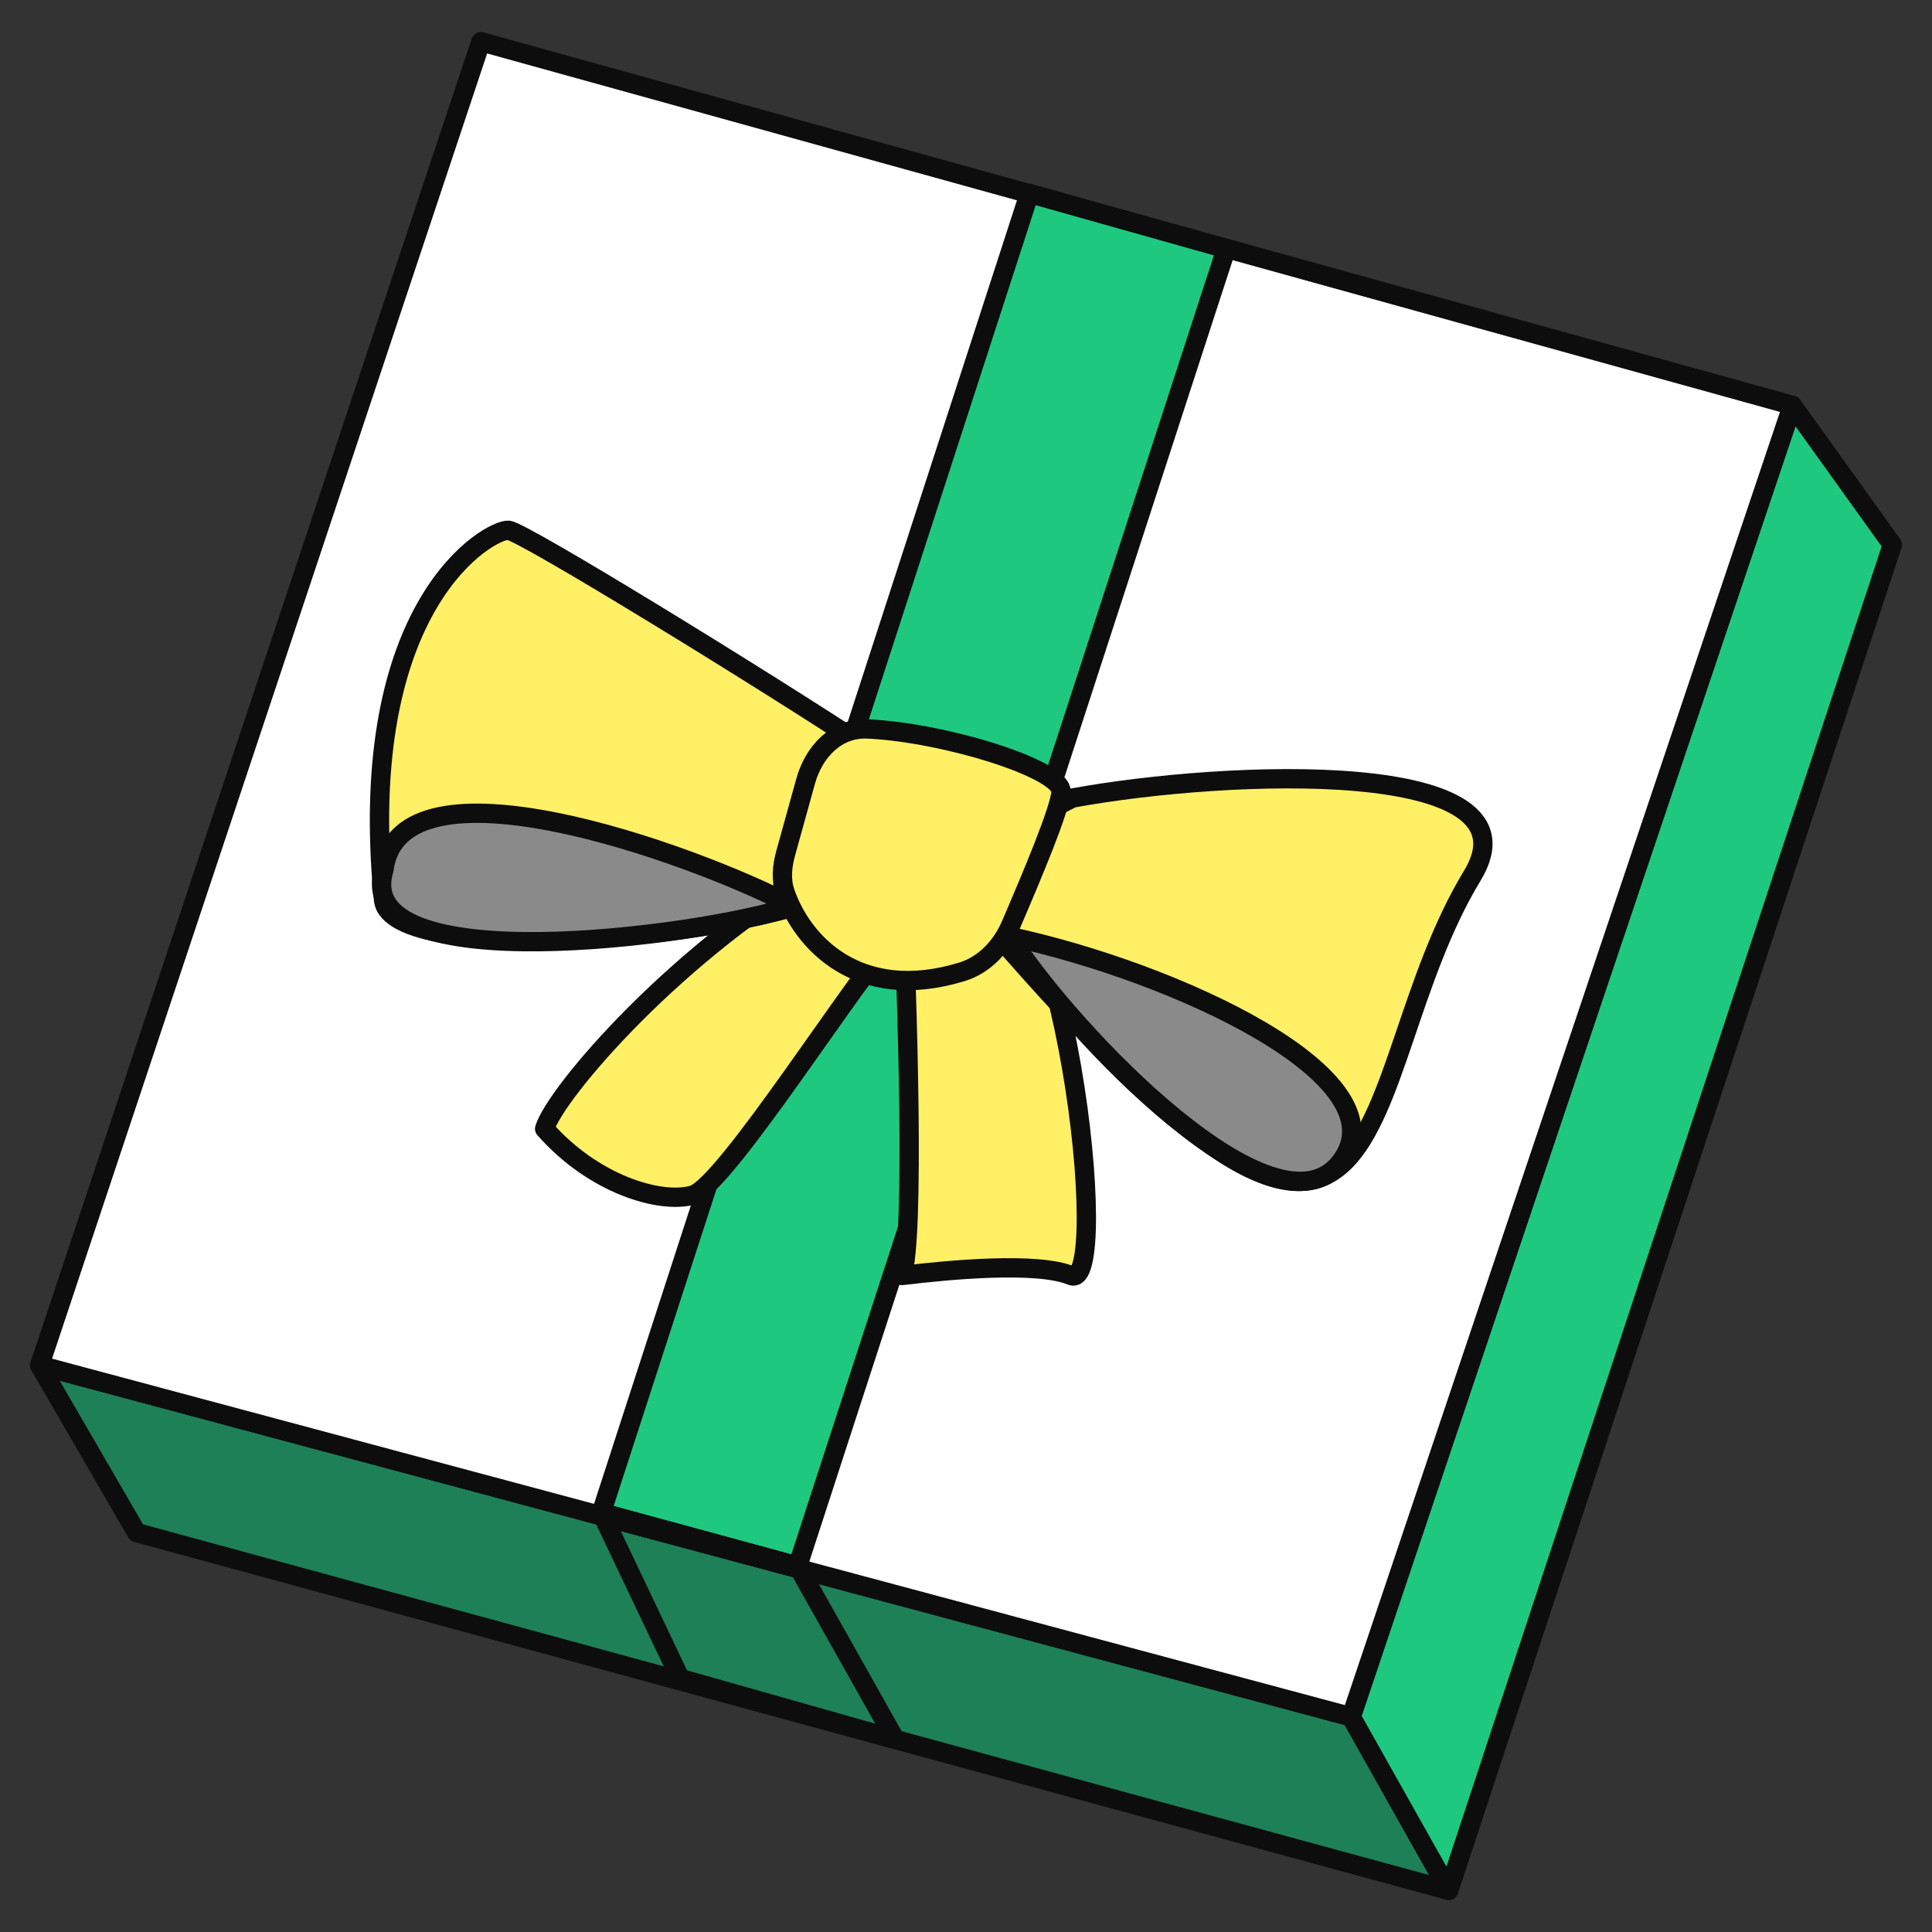 <svg width="40" height="40" viewBox="0 0 40 40" fill="none" xmlns="http://www.w3.org/2000/svg">
<rect x="0" y="0" width="40" height="40" fill="#333333" stroke="none"/>
<path d="M27.974 35.545L0.821 28.268L2.829 31.731L29.995 39.139L27.974 35.545Z" fill="#1E8057" stroke="#0D0D0D" stroke-width="0.4" stroke-linejoin="round"/>
<path d="M37.109 8.393L27.974 35.545L29.995 39.139L39.179 11.279L37.109 8.393Z" fill="#1FC87F" stroke="#0D0D0D" stroke-width="0.4" stroke-linejoin="round"/>
<path d="M0.821 28.267L9.956 0.863L37.109 8.392L27.974 35.544L0.821 28.267Z" fill="white" stroke="#0D0D0D" stroke-width="0.4" stroke-linejoin="round"/>
<path d="M12.45 31.319L21.312 4.004L25.387 5.151L16.515 32.425L12.45 31.319Z" fill="#1FC87F" stroke="#0D0D0D" stroke-width="0.4" stroke-linejoin="round"/>
<path d="M14.082 34.75L12.45 31.318L16.515 32.425L18.532 36.011L14.082 34.75Z" stroke="#0D0D0D" stroke-width="0.4" stroke-linejoin="round"/>
<path d="M18.675 26.408C18.943 25.605 18.787 20.654 18.675 18.279L20.039 17.43C22.045 17.558 23.049 26.768 22.174 26.408C21.474 26.12 19.653 26.288 18.675 26.408Z" fill="#FFF066" stroke="#0D0D0D" stroke-width="0.4" stroke-linejoin="round"/>
<path d="M14.337 24.745C15.01 24.561 17.73 20.214 18.675 19.195L17.223 17.846C14.048 19.639 11.496 22.632 11.276 23.37C12.287 24.522 13.665 24.93 14.337 24.745Z" fill="#FFF066" stroke="#0D0D0D" stroke-width="0.4" stroke-linejoin="round"/>
<path d="M30.483 18.129C31.981 15.662 25.397 15.937 22.202 16.523L20.033 17.637L20.93 19.681C29.223 29.131 27.911 22.366 30.483 18.129Z" fill="#FFF066" stroke="#0D0D0D" stroke-width="0.4" stroke-linejoin="round"/>
<path d="M20.896 19.387C24.307 20.116 29.094 22.306 27.756 24.057C26.417 25.807 22.187 21.401 20.896 19.387Z" fill="#8A8A8A" stroke="#0D0D0D" stroke-width="0.4" stroke-linejoin="round"/>
<path d="M10.527 10.979C10.822 11 15.928 14.143 18.003 15.515C19.836 15.902 18.135 18.057 17.805 18.244C15.537 19.53 8.113 20.011 7.942 18.64C7.335 12.482 10.157 10.952 10.527 10.979Z" fill="#FFF066" stroke="#0D0D0D" stroke-width="0.4" stroke-linejoin="round"/>
<path d="M16.428 18.76C14.395 19.414 7.25 20.32 7.948 18.009C8.265 15.487 14.313 17.656 16.428 18.76Z" fill="#8A8A8A" stroke="#0D0D0D" stroke-width="0.4" stroke-linejoin="round"/>
<path d="M16.266 17.667L16.679 16.177C16.85 15.557 17.322 15.062 17.965 15.092C19.564 15.166 22.009 15.928 21.968 16.398C21.936 16.779 21.385 18.088 20.934 19.139C20.739 19.594 20.386 19.978 19.912 20.122C17.762 20.778 16.606 19.499 16.255 18.476C16.165 18.215 16.193 17.933 16.266 17.667Z" fill="#FFF066" stroke="#0D0D0D" stroke-width="0.4" stroke-linejoin="round"/>
</svg>
